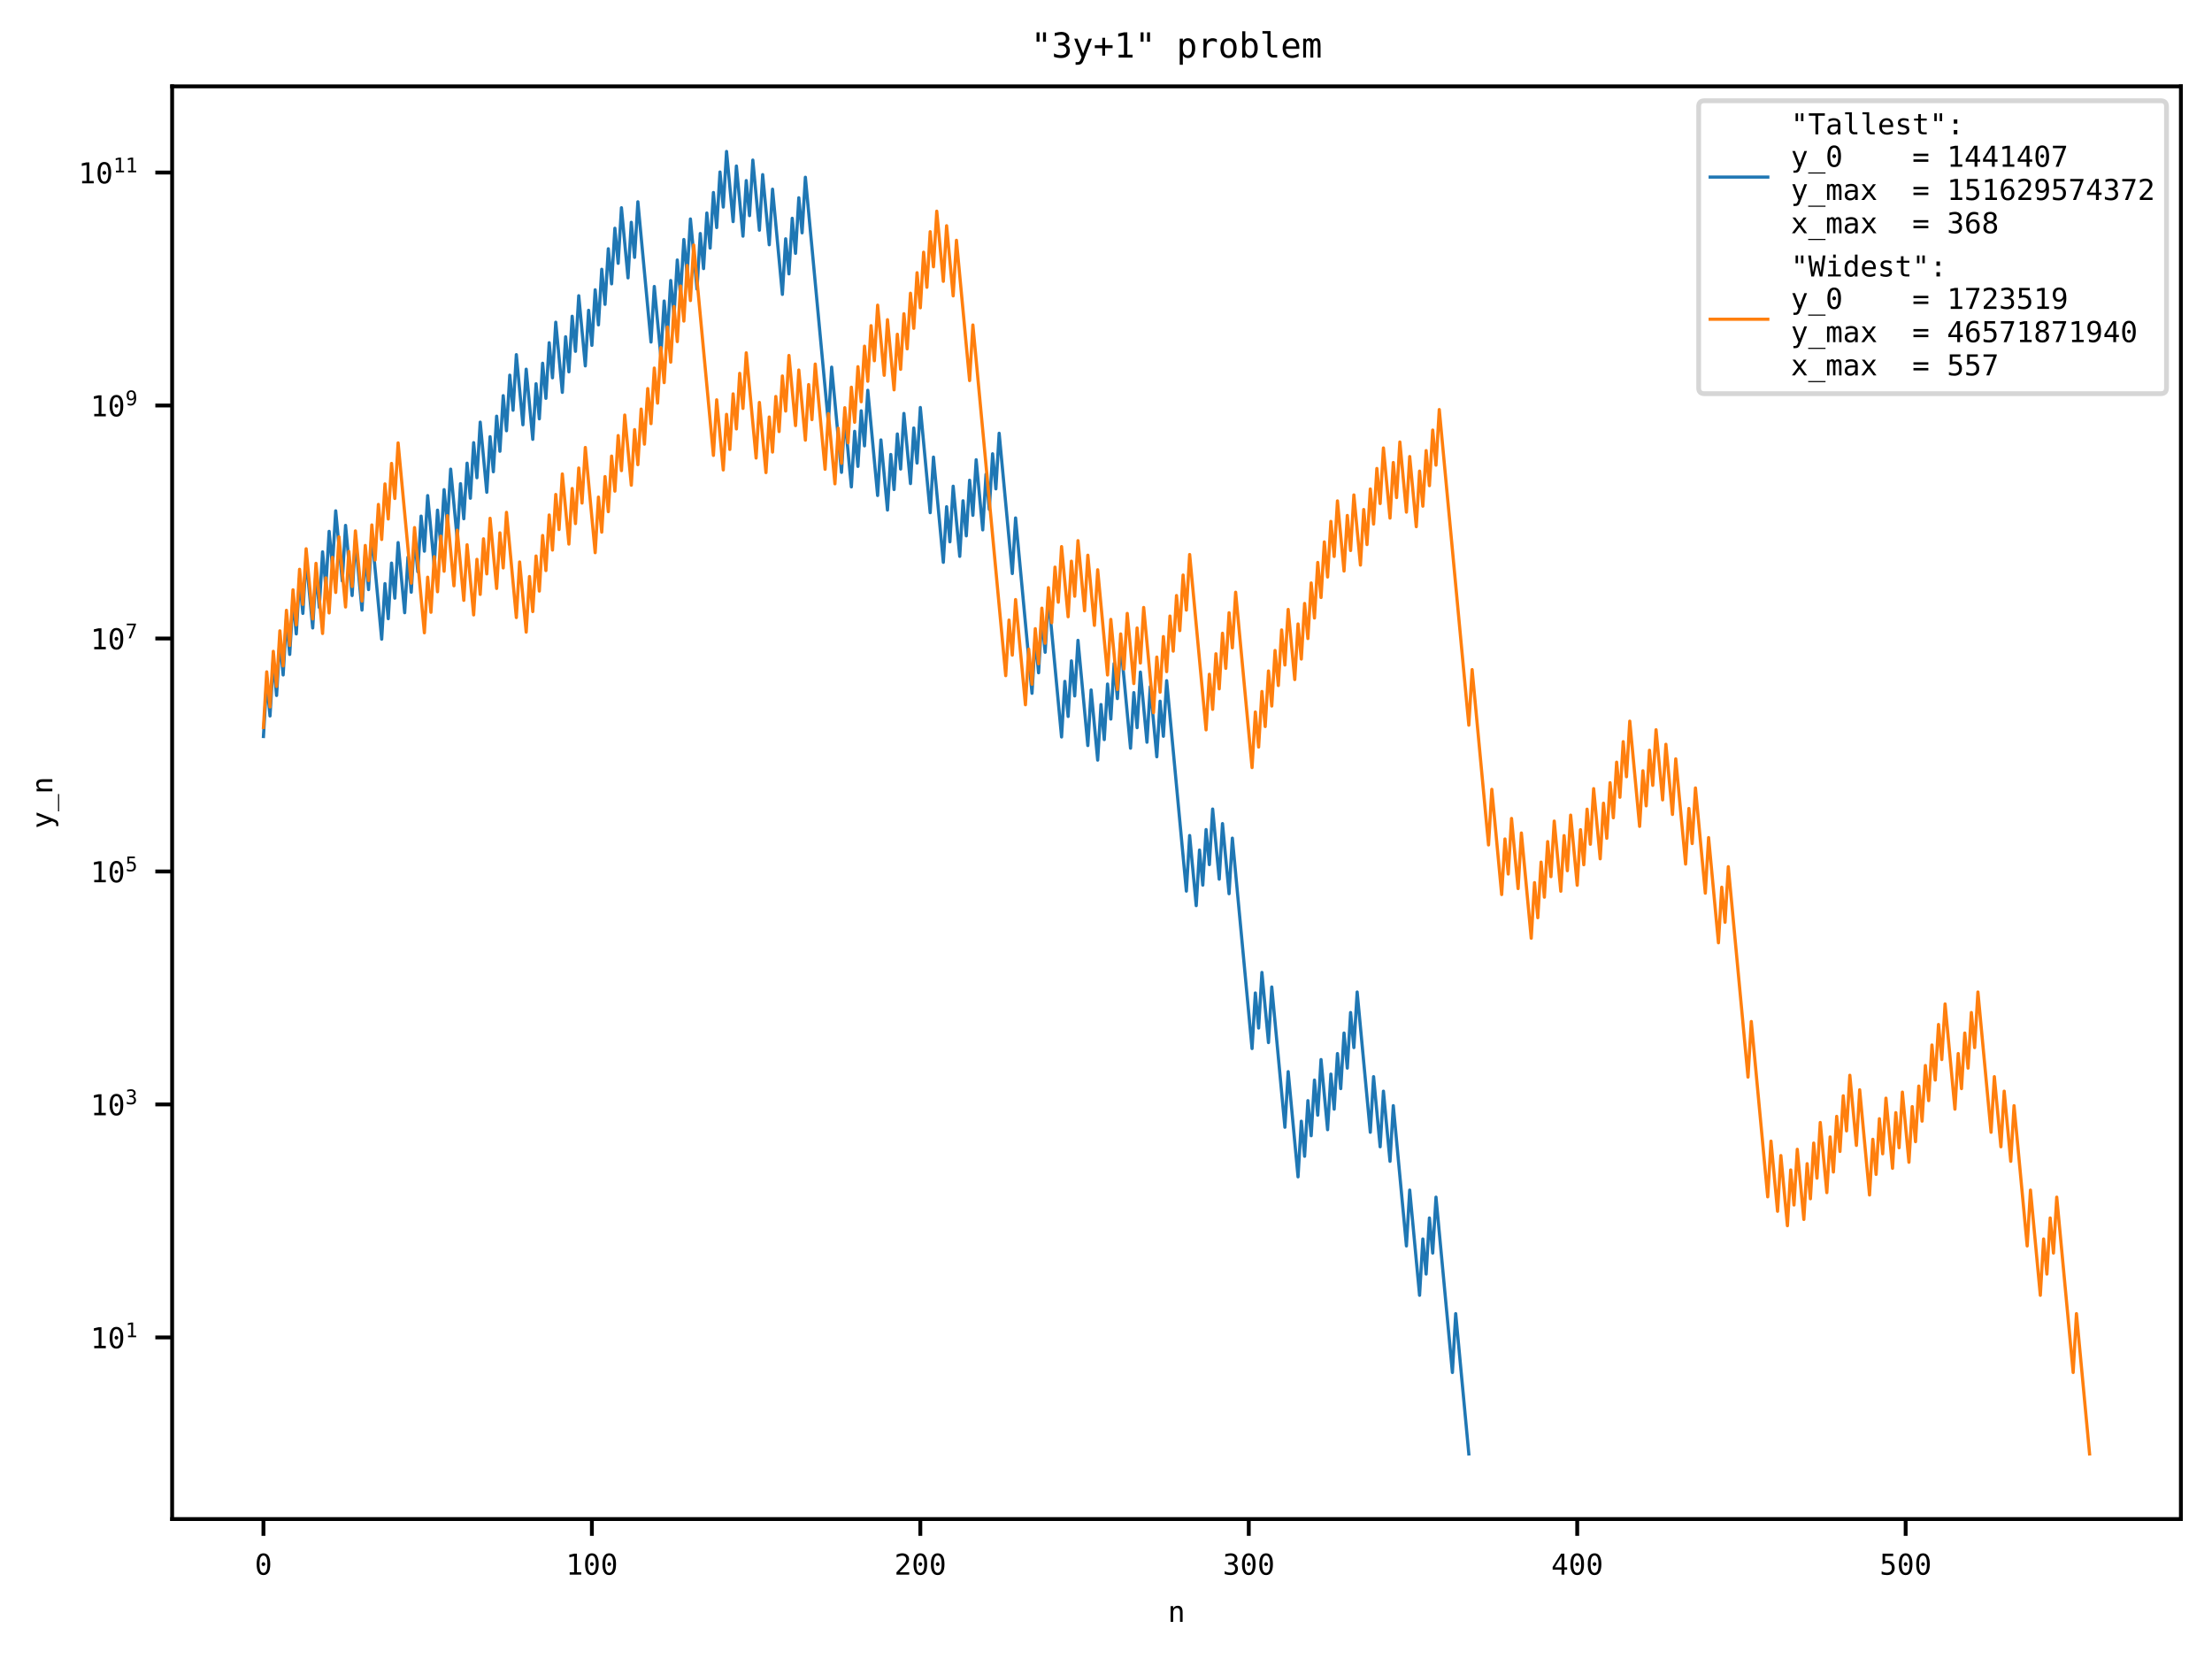 <?xml version="1.0" encoding="utf-8" standalone="no"?>
<!DOCTYPE svg PUBLIC "-//W3C//DTD SVG 1.1//EN"
  "http://www.w3.org/Graphics/SVG/1.1/DTD/svg11.dtd">
<!-- Created with matplotlib (https://matplotlib.org/) -->
<svg height="345.6pt" version="1.1" viewBox="0 0 460.8 345.6" width="460.8pt" xmlns="http://www.w3.org/2000/svg" xmlns:xlink="http://www.w3.org/1999/xlink">
 <defs>
  <style type="text/css">*{stroke-linecap:butt;stroke-linejoin:round;}</style>
 </defs>
 <g id="figure_1">
  <g id="patch_1">
   <path d="M 0 345.6 
L 460.8 345.6 
L 460.8 0 
L 0 0 
z
" style="fill:#ffffff;"/>
  </g>
  <g id="axes_1">
   <g id="patch_2">
    <path d="M 35.859 316.442 
L 454.32 316.442 
L 454.32 17.989 
L 35.859 17.989 
z
" style="fill:#ffffff;"/>
   </g>
   <g id="matplotlib.axis_1">
    <g id="xtick_1">
     <g id="line2d_1">
      <defs>
       <path d="M 0 0 
L 0 3.5 
" id="mbd11438cf0" style="stroke:#000000;stroke-width:0.8;"/>
      </defs>
      <g>
       <use style="stroke:#000000;stroke-width:0.8;" x="54.88" xlink:href="#mbd11438cf0" y="316.442"/>
      </g>
     </g>
     <g id="text_1">
      <!-- 0 -->
      <g transform="translate(53.074 328.033)scale(0.06 -0.06)">
       <defs>
        <path d="M 23.578 36.625 
Q 23.578 39.312 25.453 41.266 
Q 27.344 43.219 29.984 43.219 
Q 32.719 43.219 34.672 41.266 
Q 36.625 39.312 36.625 36.625 
Q 36.625 33.891 34.688 31.984 
Q 32.766 30.078 29.984 30.078 
Q 27.25 30.078 25.406 31.938 
Q 23.578 33.797 23.578 36.625 
z
M 30.078 66.406 
Q 23.188 66.406 19.797 58.984 
Q 16.406 51.562 16.406 36.375 
Q 16.406 21.234 19.797 13.812 
Q 23.188 6.391 30.078 6.391 
Q 37.016 6.391 40.406 13.812 
Q 43.797 21.234 43.797 36.375 
Q 43.797 51.562 40.406 58.984 
Q 37.016 66.406 30.078 66.406 
z
M 30.078 74.219 
Q 41.75 74.219 47.734 64.641 
Q 53.719 55.078 53.719 36.375 
Q 53.719 17.719 47.734 8.141 
Q 41.75 -1.422 30.078 -1.422 
Q 18.406 -1.422 12.453 8.141 
Q 6.5 17.719 6.5 36.375 
Q 6.5 55.078 12.453 64.641 
Q 18.406 74.219 30.078 74.219 
z
" id="DejaVuSansMono-48"/>
       </defs>
       <use xlink:href="#DejaVuSansMono-48"/>
      </g>
     </g>
    </g>
    <g id="xtick_2">
     <g id="line2d_2">
      <g>
       <use style="stroke:#000000;stroke-width:0.8;" x="123.3" xlink:href="#mbd11438cf0" y="316.442"/>
      </g>
     </g>
     <g id="text_2">
      <!-- 100 -->
      <g transform="translate(117.882 328.033)scale(0.06 -0.06)">
       <defs>
        <path d="M 13.188 8.297 
L 28.516 8.297 
L 28.516 64.016 
L 12.016 60.297 
L 12.016 69.281 
L 28.422 72.906 
L 38.281 72.906 
L 38.281 8.297 
L 53.422 8.297 
L 53.422 0 
L 13.188 0 
z
" id="DejaVuSansMono-49"/>
       </defs>
       <use xlink:href="#DejaVuSansMono-49"/>
       <use x="60.205" xlink:href="#DejaVuSansMono-48"/>
       <use x="120.41" xlink:href="#DejaVuSansMono-48"/>
      </g>
     </g>
    </g>
    <g id="xtick_3">
     <g id="line2d_3">
      <g>
       <use style="stroke:#000000;stroke-width:0.8;" x="191.721" xlink:href="#mbd11438cf0" y="316.442"/>
      </g>
     </g>
     <g id="text_3">
      <!-- 200 -->
      <g transform="translate(186.303 328.033)scale(0.06 -0.06)">
       <defs>
        <path d="M 18.219 8.297 
L 51.703 8.297 
L 51.703 0 
L 7.422 0 
L 7.422 8.297 
Q 16.547 17.922 23.375 25.297 
Q 30.219 32.672 32.812 35.688 
Q 37.703 41.656 39.406 45.344 
Q 41.109 49.031 41.109 52.875 
Q 41.109 58.984 37.516 62.453 
Q 33.938 65.922 27.688 65.922 
Q 23.25 65.922 18.359 64.312 
Q 13.484 62.703 8.016 59.422 
L 8.016 69.391 
Q 13.031 71.781 17.891 73 
Q 22.75 74.219 27.484 74.219 
Q 38.188 74.219 44.703 68.531 
Q 51.219 62.844 51.219 53.609 
Q 51.219 48.922 49.047 44.234 
Q 46.875 39.547 42 33.891 
Q 39.266 30.719 34.062 25.094 
Q 28.859 19.484 18.219 8.297 
z
" id="DejaVuSansMono-50"/>
       </defs>
       <use xlink:href="#DejaVuSansMono-50"/>
       <use x="60.205" xlink:href="#DejaVuSansMono-48"/>
       <use x="120.41" xlink:href="#DejaVuSansMono-48"/>
      </g>
     </g>
    </g>
    <g id="xtick_4">
     <g id="line2d_4">
      <g>
       <use style="stroke:#000000;stroke-width:0.8;" x="260.142" xlink:href="#mbd11438cf0" y="316.442"/>
      </g>
     </g>
     <g id="text_4">
      <!-- 300 -->
      <g transform="translate(254.724 328.033)scale(0.06 -0.06)">
       <defs>
        <path d="M 37.891 39.016 
Q 45.062 37.109 48.875 32.25 
Q 52.688 27.391 52.688 20.125 
Q 52.688 10.062 45.922 4.312 
Q 39.156 -1.422 27.203 -1.422 
Q 22.172 -1.422 16.938 -0.484 
Q 11.719 0.438 6.688 2.203 
L 6.688 12.016 
Q 11.672 9.422 16.5 8.156 
Q 21.344 6.891 26.125 6.891 
Q 34.234 6.891 38.578 10.547 
Q 42.922 14.203 42.922 21.094 
Q 42.922 27.438 38.578 31.172 
Q 34.234 34.906 26.812 34.906 
L 19.281 34.906 
L 19.281 43.016 
L 26.812 43.016 
Q 33.594 43.016 37.406 45.984 
Q 41.219 48.969 41.219 54.297 
Q 41.219 59.906 37.672 62.906 
Q 34.125 65.922 27.594 65.922 
Q 23.25 65.922 18.609 64.938 
Q 13.969 63.969 8.891 62.016 
L 8.891 71.094 
Q 14.797 72.656 19.406 73.438 
Q 24.031 74.219 27.594 74.219 
Q 38.234 74.219 44.609 68.875 
Q 50.984 63.531 50.984 54.688 
Q 50.984 48.688 47.625 44.672 
Q 44.281 40.672 37.891 39.016 
z
" id="DejaVuSansMono-51"/>
       </defs>
       <use xlink:href="#DejaVuSansMono-51"/>
       <use x="60.205" xlink:href="#DejaVuSansMono-48"/>
       <use x="120.41" xlink:href="#DejaVuSansMono-48"/>
      </g>
     </g>
    </g>
    <g id="xtick_5">
     <g id="line2d_5">
      <g>
       <use style="stroke:#000000;stroke-width:0.8;" x="328.563" xlink:href="#mbd11438cf0" y="316.442"/>
      </g>
     </g>
     <g id="text_5">
      <!-- 400 -->
      <g transform="translate(323.144 328.033)scale(0.06 -0.06)">
       <defs>
        <path d="M 35.891 63.922 
L 12.891 25.391 
L 35.891 25.391 
z
M 34.281 72.906 
L 45.703 72.906 
L 45.703 25.391 
L 55.422 25.391 
L 55.422 17.391 
L 45.703 17.391 
L 45.703 0 
L 35.891 0 
L 35.891 17.391 
L 4.984 17.391 
L 4.984 26.703 
z
" id="DejaVuSansMono-52"/>
       </defs>
       <use xlink:href="#DejaVuSansMono-52"/>
       <use x="60.205" xlink:href="#DejaVuSansMono-48"/>
       <use x="120.41" xlink:href="#DejaVuSansMono-48"/>
      </g>
     </g>
    </g>
    <g id="xtick_6">
     <g id="line2d_6">
      <g>
       <use style="stroke:#000000;stroke-width:0.8;" x="396.983" xlink:href="#mbd11438cf0" y="316.442"/>
      </g>
     </g>
     <g id="text_6">
      <!-- 500 -->
      <g transform="translate(391.565 328.033)scale(0.06 -0.06)">
       <defs>
        <path d="M 10.109 72.906 
L 47.016 72.906 
L 47.016 64.594 
L 19.094 64.594 
L 19.094 46.688 
Q 21.188 47.469 23.312 47.828 
Q 25.438 48.188 27.594 48.188 
Q 38.922 48.188 45.562 41.5 
Q 52.203 34.812 52.203 23.391 
Q 52.203 11.859 45.234 5.219 
Q 38.281 -1.422 26.219 -1.422 
Q 20.406 -1.422 15.594 -0.641 
Q 10.797 0.141 6.984 1.703 
L 6.984 11.719 
Q 11.469 9.281 16.016 8.078 
Q 20.562 6.891 25.297 6.891 
Q 33.453 6.891 37.859 11.188 
Q 42.281 15.484 42.281 23.391 
Q 42.281 31.203 37.719 35.547 
Q 33.156 39.891 25 39.891 
Q 21.047 39.891 17.281 38.984 
Q 13.531 38.094 10.109 36.281 
z
" id="DejaVuSansMono-53"/>
       </defs>
       <use xlink:href="#DejaVuSansMono-53"/>
       <use x="60.205" xlink:href="#DejaVuSansMono-48"/>
       <use x="120.41" xlink:href="#DejaVuSansMono-48"/>
      </g>
     </g>
    </g>
    <g id="text_7">
     <!-- n -->
     <g transform="translate(243.283 337.872)scale(0.06 -0.06)">
      <defs>
       <path d="M 51.312 33.891 
L 51.312 0 
L 42.281 0 
L 42.281 33.891 
Q 42.281 41.266 39.688 44.719 
Q 37.109 48.188 31.594 48.188 
Q 25.297 48.188 21.891 43.719 
Q 18.5 39.266 18.5 30.906 
L 18.5 0 
L 9.516 0 
L 9.516 54.688 
L 18.5 54.688 
L 18.5 46.484 
Q 20.906 51.172 25 53.578 
Q 29.109 56 34.719 56 
Q 43.062 56 47.188 50.5 
Q 51.312 45.016 51.312 33.891 
z
" id="DejaVuSansMono-110"/>
      </defs>
      <use xlink:href="#DejaVuSansMono-110"/>
     </g>
    </g>
   </g>
   <g id="matplotlib.axis_2">
    <g id="ytick_1">
     <g id="line2d_7">
      <defs>
       <path d="M 0 0 
L -3.5 0 
" id="m5dbcf02c33" style="stroke:#000000;stroke-width:0.8;"/>
      </defs>
      <g>
       <use style="stroke:#000000;stroke-width:0.8;" x="35.859" xlink:href="#m5dbcf02c33" y="278.61"/>
      </g>
     </g>
     <g id="text_8">
      <!-- $\mathdefault{10^{1}}$ -->
      <g transform="translate(18.839 280.905)scale(0.06 -0.06)">
       <use transform="translate(0 0.684)" xlink:href="#DejaVuSansMono-49"/>
       <use transform="translate(60.205 0.684)" xlink:href="#DejaVuSansMono-48"/>
       <use transform="translate(121.367 38.966)scale(0.7)" xlink:href="#DejaVuSansMono-49"/>
      </g>
     </g>
    </g>
    <g id="ytick_2">
     <g id="line2d_8">
      <g>
       <use style="stroke:#000000;stroke-width:0.8;" x="35.859" xlink:href="#m5dbcf02c33" y="230.076"/>
      </g>
     </g>
     <g id="text_9">
      <!-- $\mathdefault{10^{3}}$ -->
      <g transform="translate(18.839 232.372)scale(0.06 -0.06)">
       <use transform="translate(0 0.766)" xlink:href="#DejaVuSansMono-49"/>
       <use transform="translate(60.205 0.766)" xlink:href="#DejaVuSansMono-48"/>
       <use transform="translate(121.367 39.047)scale(0.7)" xlink:href="#DejaVuSansMono-51"/>
      </g>
     </g>
    </g>
    <g id="ytick_3">
     <g id="line2d_9">
      <g>
       <use style="stroke:#000000;stroke-width:0.8;" x="35.859" xlink:href="#m5dbcf02c33" y="181.543"/>
      </g>
     </g>
     <g id="text_10">
      <!-- $\mathdefault{10^{5}}$ -->
      <g transform="translate(18.839 183.838)scale(0.06 -0.06)">
       <use transform="translate(0 0.684)" xlink:href="#DejaVuSansMono-49"/>
       <use transform="translate(60.205 0.684)" xlink:href="#DejaVuSansMono-48"/>
       <use transform="translate(121.367 38.966)scale(0.7)" xlink:href="#DejaVuSansMono-53"/>
      </g>
     </g>
    </g>
    <g id="ytick_4">
     <g id="line2d_10">
      <g>
       <use style="stroke:#000000;stroke-width:0.8;" x="35.859" xlink:href="#m5dbcf02c33" y="133.009"/>
      </g>
     </g>
     <g id="text_11">
      <!-- $\mathdefault{10^{7}}$ -->
      <g transform="translate(18.839 135.305)scale(0.06 -0.06)">
       <defs>
        <path d="M 6.781 72.906 
L 52.688 72.906 
L 52.688 68.703 
L 26.609 0 
L 16.312 0 
L 41.703 64.594 
L 6.781 64.594 
z
" id="DejaVuSansMono-55"/>
       </defs>
       <use transform="translate(0 0.684)" xlink:href="#DejaVuSansMono-49"/>
       <use transform="translate(60.205 0.684)" xlink:href="#DejaVuSansMono-48"/>
       <use transform="translate(121.367 38.966)scale(0.7)" xlink:href="#DejaVuSansMono-55"/>
      </g>
     </g>
    </g>
    <g id="ytick_5">
     <g id="line2d_11">
      <g>
       <use style="stroke:#000000;stroke-width:0.8;" x="35.859" xlink:href="#m5dbcf02c33" y="84.476"/>
      </g>
     </g>
     <g id="text_12">
      <!-- $\mathdefault{10^{9}}$ -->
      <g transform="translate(18.839 86.771)scale(0.06 -0.06)">
       <defs>
        <path d="M 29.109 32.328 
Q 35.406 32.328 38.984 36.859 
Q 42.578 41.406 42.578 49.422 
Q 42.578 57.422 38.984 61.953 
Q 35.406 66.5 29.109 66.5 
Q 22.562 66.5 19.234 62.172 
Q 15.922 57.859 15.922 49.422 
Q 15.922 40.922 19.219 36.625 
Q 22.516 32.328 29.109 32.328 
z
M 11.531 1.516 
L 11.531 10.594 
Q 14.594 8.797 18.062 7.844 
Q 21.531 6.891 25.297 6.891 
Q 34.672 6.891 39.469 13.938 
Q 44.281 21 44.281 34.719 
Q 42 29.828 37.844 27.219 
Q 33.688 24.609 28.328 24.609 
Q 17.781 24.609 11.984 31.094 
Q 6.203 37.594 6.203 49.516 
Q 6.203 61.281 12.125 67.75 
Q 18.062 74.219 28.906 74.219 
Q 41.609 74.219 47.516 65.078 
Q 53.422 55.953 53.422 36.375 
Q 53.422 17.969 46.312 8.266 
Q 39.203 -1.422 25.688 -1.422 
Q 22.125 -1.422 18.5 -0.656 
Q 14.891 0.094 11.531 1.516 
z
" id="DejaVuSansMono-57"/>
       </defs>
       <use transform="translate(0 0.766)" xlink:href="#DejaVuSansMono-49"/>
       <use transform="translate(60.205 0.766)" xlink:href="#DejaVuSansMono-48"/>
       <use transform="translate(121.367 39.047)scale(0.7)" xlink:href="#DejaVuSansMono-57"/>
      </g>
     </g>
    </g>
    <g id="ytick_6">
     <g id="line2d_12">
      <g>
       <use style="stroke:#000000;stroke-width:0.8;" x="35.859" xlink:href="#m5dbcf02c33" y="35.942"/>
      </g>
     </g>
     <g id="text_13">
      <!-- $\mathdefault{10^{11}}$ -->
      <g transform="translate(16.319 38.238)scale(0.06 -0.06)">
       <use transform="translate(0 0.684)" xlink:href="#DejaVuSansMono-49"/>
       <use transform="translate(60.205 0.684)" xlink:href="#DejaVuSansMono-48"/>
       <use transform="translate(121.367 38.966)scale(0.7)" xlink:href="#DejaVuSansMono-49"/>
       <use transform="translate(163.511 38.966)scale(0.7)" xlink:href="#DejaVuSansMono-49"/>
      </g>
     </g>
    </g>
    <g id="text_14">
     <!-- y_n -->
     <g transform="translate(10.904 172.634)rotate(-90)scale(0.06 -0.06)">
      <defs>
       <path d="M 41.891 17.578 
Q 39.656 11.859 36.188 2.547 
Q 31.344 -10.359 29.688 -13.188 
Q 27.438 -17 24.062 -18.891 
Q 20.703 -20.797 16.219 -20.797 
L 8.984 -20.797 
L 8.984 -13.281 
L 14.312 -13.281 
Q 18.266 -13.281 20.5 -10.984 
Q 22.75 -8.688 26.219 0.875 
L 5.078 54.688 
L 14.594 54.688 
L 30.812 11.922 
L 46.781 54.688 
L 56.297 54.688 
z
" id="DejaVuSansMono-121"/>
       <path d="M 60.203 -19.672 
L 60.203 -23.578 
L 0 -23.578 
L 0 -19.672 
z
" id="DejaVuSansMono-95"/>
      </defs>
      <use xlink:href="#DejaVuSansMono-121"/>
      <use x="60.205" xlink:href="#DejaVuSansMono-95"/>
      <use x="120.41" xlink:href="#DejaVuSansMono-110"/>
     </g>
    </g>
   </g>
   <g id="line2d_13">
    <path clip-path="url(#pd78664785f)" d="M 54.88 153.423 
L 55.564 141.845 
L 56.248 149.15 
L 56.932 137.571 
L 57.617 144.876 
L 58.301 133.298 
L 58.985 140.603 
L 59.669 129.025 
L 60.353 136.33 
L 61.038 124.752 
L 61.722 132.057 
L 62.406 120.479 
L 63.09 127.784 
L 63.774 116.206 
L 65.143 130.816 
L 65.827 119.237 
L 66.511 126.542 
L 67.195 114.964 
L 67.88 122.269 
L 68.564 110.691 
L 69.248 117.996 
L 69.932 106.418 
L 71.301 121.028 
L 71.985 109.45 
L 73.353 124.06 
L 74.038 112.482 
L 75.406 127.092 
L 76.09 115.514 
L 76.774 122.819 
L 77.459 111.24 
L 79.511 133.155 
L 80.195 121.577 
L 80.88 128.882 
L 81.564 117.304 
L 82.248 124.609 
L 82.932 113.031 
L 84.301 127.641 
L 84.985 116.063 
L 85.669 123.368 
L 86.353 111.79 
L 87.037 119.095 
L 87.722 107.516 
L 88.406 114.821 
L 89.09 103.243 
L 90.459 117.853 
L 91.143 106.275 
L 91.827 113.58 
L 92.511 102.002 
L 93.195 109.307 
L 93.88 97.729 
L 95.248 112.339 
L 95.932 100.761 
L 96.616 108.066 
L 97.301 96.487 
L 97.985 103.793 
L 98.669 92.214 
L 99.353 99.519 
L 100.037 87.941 
L 101.406 102.551 
L 102.09 90.973 
L 102.774 98.278 
L 103.458 86.7 
L 104.143 94.005 
L 104.827 82.427 
L 105.511 89.732 
L 106.195 78.154 
L 106.879 85.459 
L 107.564 73.88 
L 108.932 88.49 
L 109.616 76.912 
L 110.985 91.522 
L 111.669 79.944 
L 112.353 87.249 
L 113.037 75.671 
L 113.722 82.976 
L 114.406 71.398 
L 115.09 78.703 
L 115.774 67.125 
L 117.143 81.735 
L 117.827 70.156 
L 118.511 77.461 
L 119.195 65.883 
L 119.879 73.188 
L 120.564 61.61 
L 121.932 76.22 
L 122.616 64.642 
L 123.3 71.947 
L 123.985 60.369 
L 124.669 67.674 
L 125.353 56.096 
L 126.037 63.401 
L 126.721 51.823 
L 127.406 59.128 
L 128.09 47.549 
L 128.774 54.854 
L 129.458 43.276 
L 130.827 57.886 
L 131.511 46.308 
L 132.195 53.613 
L 132.879 42.035 
L 135.616 71.255 
L 136.3 59.677 
L 137.669 74.287 
L 138.353 62.709 
L 139.037 70.014 
L 139.721 58.435 
L 140.406 65.74 
L 141.09 54.162 
L 141.774 61.467 
L 142.458 49.889 
L 143.142 57.194 
L 143.827 45.616 
L 145.195 60.226 
L 145.879 48.648 
L 146.564 55.953 
L 147.248 44.375 
L 147.932 51.68 
L 148.616 40.102 
L 149.3 47.407 
L 149.985 35.828 
L 150.669 43.133 
L 151.353 31.555 
L 152.721 46.165 
L 153.406 34.587 
L 154.774 49.197 
L 155.458 37.619 
L 156.142 44.924 
L 156.827 33.346 
L 158.195 47.956 
L 158.879 36.378 
L 160.248 50.988 
L 160.932 39.409 
L 162.984 61.325 
L 163.669 49.746 
L 164.353 57.051 
L 165.037 45.473 
L 165.721 52.778 
L 166.406 41.2 
L 167.09 48.505 
L 167.774 36.927 
L 172.563 88.062 
L 173.248 76.484 
L 175.3 98.399 
L 175.984 86.821 
L 177.353 101.431 
L 178.037 89.853 
L 178.721 97.158 
L 179.405 85.579 
L 180.09 92.884 
L 180.774 81.306 
L 182.827 103.221 
L 183.511 91.643 
L 184.879 106.253 
L 185.563 94.675 
L 186.248 101.98 
L 186.932 90.402 
L 187.616 97.707 
L 188.3 86.129 
L 189.669 100.739 
L 190.353 89.16 
L 191.037 96.465 
L 191.721 84.887 
L 193.774 106.802 
L 194.458 95.224 
L 196.511 117.139 
L 197.195 105.561 
L 197.879 112.866 
L 198.563 101.288 
L 199.932 115.898 
L 200.616 104.32 
L 201.3 111.625 
L 201.984 100.047 
L 202.669 107.352 
L 203.353 95.773 
L 204.721 110.383 
L 205.405 98.805 
L 206.09 106.11 
L 206.774 94.532 
L 207.458 101.837 
L 208.142 90.259 
L 210.879 119.479 
L 211.563 107.901 
L 214.984 144.426 
L 215.668 132.848 
L 216.353 140.153 
L 217.037 128.575 
L 217.721 135.88 
L 218.405 124.301 
L 221.142 153.522 
L 221.826 141.943 
L 222.511 149.248 
L 223.195 137.67 
L 223.879 144.975 
L 224.563 133.397 
L 226.616 155.312 
L 227.3 143.734 
L 228.668 158.344 
L 229.353 146.766 
L 230.037 154.071 
L 230.721 142.493 
L 231.405 149.798 
L 232.089 138.219 
L 232.774 145.524 
L 233.458 133.946 
L 235.51 155.861 
L 236.195 144.283 
L 236.879 151.588 
L 237.563 140.01 
L 238.932 154.62 
L 239.616 143.042 
L 240.984 157.652 
L 241.668 146.074 
L 242.353 153.379 
L 243.037 141.8 
L 247.142 185.631 
L 247.826 174.052 
L 249.195 188.662 
L 249.879 177.084 
L 250.563 184.389 
L 251.247 172.811 
L 251.931 180.116 
L 252.616 168.538 
L 253.984 183.148 
L 254.668 171.57 
L 256.037 186.18 
L 256.721 174.601 
L 260.826 218.431 
L 261.51 206.852 
L 262.195 214.157 
L 262.879 202.578 
L 264.247 217.188 
L 264.931 205.609 
L 267.668 234.829 
L 268.352 223.245 
L 270.405 245.16 
L 271.089 233.568 
L 271.773 240.873 
L 272.458 229.285 
L 273.142 236.59 
L 273.826 225.005 
L 274.51 232.31 
L 275.195 220.727 
L 276.563 235.338 
L 277.247 223.754 
L 277.931 231.059 
L 278.616 219.477 
L 279.3 226.782 
L 279.984 215.201 
L 280.668 222.506 
L 281.352 210.926 
L 282.037 218.231 
L 282.721 206.652 
L 285.458 235.872 
L 286.142 224.287 
L 287.51 238.897 
L 288.194 227.311 
L 289.563 241.921 
L 290.247 230.332 
L 292.984 259.552 
L 293.668 247.917 
L 295.721 269.832 
L 296.405 258.102 
L 297.089 265.407 
L 297.773 253.729 
L 298.458 261.034 
L 299.142 249.39 
L 302.563 285.915 
L 303.247 273.656 
L 305.984 302.876 
L 305.984 302.876 
" style="fill:none;stroke:#1f77b4;stroke-linecap:square;stroke-width:0.667;"/>
   </g>
   <g id="line2d_14">
    <path clip-path="url(#pd78664785f)" d="M 54.88 151.539 
L 55.564 139.961 
L 56.248 147.266 
L 56.932 135.688 
L 57.617 142.993 
L 58.301 131.414 
L 58.985 138.719 
L 59.669 127.141 
L 60.353 134.446 
L 61.038 122.868 
L 61.722 130.173 
L 62.406 118.595 
L 63.09 125.9 
L 63.774 114.322 
L 65.143 128.932 
L 65.827 117.354 
L 67.195 131.964 
L 67.88 120.385 
L 68.564 127.69 
L 69.248 116.112 
L 69.932 123.417 
L 70.616 111.839 
L 71.985 126.449 
L 72.669 114.871 
L 73.353 122.176 
L 74.038 110.598 
L 75.406 125.208 
L 76.09 113.63 
L 76.774 120.935 
L 77.459 109.357 
L 78.143 116.662 
L 78.827 105.083 
L 79.511 112.388 
L 80.195 100.81 
L 80.88 108.115 
L 81.564 96.537 
L 82.248 103.842 
L 82.932 92.264 
L 85.669 121.484 
L 86.353 109.906 
L 88.406 131.821 
L 89.09 120.243 
L 89.774 127.548 
L 90.459 115.969 
L 91.143 123.275 
L 91.827 111.696 
L 92.511 119.001 
L 93.195 107.423 
L 94.564 122.033 
L 95.248 110.455 
L 96.616 125.065 
L 97.301 113.487 
L 98.669 128.097 
L 99.353 116.519 
L 100.037 123.824 
L 100.722 112.246 
L 101.406 119.551 
L 102.09 107.972 
L 103.458 122.582 
L 104.143 111.004 
L 104.827 118.309 
L 105.511 106.731 
L 107.564 128.646 
L 108.248 117.068 
L 109.616 131.678 
L 110.301 120.1 
L 110.985 127.405 
L 111.669 115.827 
L 112.353 123.132 
L 113.037 111.554 
L 113.722 118.859 
L 114.406 107.28 
L 115.09 114.585 
L 115.774 103.007 
L 116.458 110.312 
L 117.143 98.734 
L 118.511 113.344 
L 119.195 101.766 
L 119.879 109.071 
L 120.564 97.493 
L 121.248 104.798 
L 121.932 93.22 
L 123.985 115.135 
L 124.669 103.556 
L 125.353 110.861 
L 126.037 99.283 
L 126.721 106.588 
L 127.406 95.01 
L 128.09 102.315 
L 128.774 90.737 
L 129.458 98.042 
L 130.143 86.464 
L 131.511 101.074 
L 132.195 89.496 
L 132.879 96.801 
L 133.564 85.222 
L 134.248 92.527 
L 134.932 80.949 
L 135.616 88.254 
L 136.3 76.676 
L 136.985 83.981 
L 137.669 72.403 
L 138.353 79.708 
L 139.037 68.13 
L 139.721 75.435 
L 140.406 63.857 
L 141.09 71.162 
L 141.774 59.584 
L 142.458 66.889 
L 143.142 55.31 
L 143.827 62.615 
L 144.511 51.037 
L 148.616 94.867 
L 149.3 83.289 
L 150.669 97.899 
L 151.353 86.321 
L 152.037 93.626 
L 152.721 82.048 
L 153.406 89.353 
L 154.09 77.775 
L 154.774 85.08 
L 155.458 73.501 
L 157.511 95.417 
L 158.195 83.838 
L 159.563 98.448 
L 160.248 86.87 
L 160.932 94.175 
L 161.616 82.597 
L 162.3 89.902 
L 162.984 78.324 
L 163.669 85.629 
L 164.353 74.051 
L 165.721 88.661 
L 166.406 77.083 
L 167.774 91.693 
L 168.458 80.114 
L 169.142 87.419 
L 169.827 75.841 
L 171.879 97.756 
L 172.563 86.178 
L 173.932 100.788 
L 174.616 89.21 
L 175.3 96.515 
L 175.984 84.937 
L 176.669 92.242 
L 177.353 80.664 
L 178.037 87.969 
L 178.721 76.391 
L 179.405 83.696 
L 180.09 72.117 
L 180.774 79.422 
L 181.458 67.844 
L 182.142 75.149 
L 182.827 63.571 
L 184.195 78.181 
L 184.879 66.603 
L 186.248 81.213 
L 186.932 69.635 
L 187.616 76.94 
L 188.3 65.362 
L 188.984 72.667 
L 189.669 61.088 
L 190.353 68.393 
L 191.037 56.815 
L 191.721 64.12 
L 192.405 52.542 
L 193.09 59.847 
L 193.774 48.269 
L 194.458 55.574 
L 195.142 43.996 
L 196.511 58.606 
L 197.195 47.028 
L 198.563 61.638 
L 199.247 50.059 
L 201.984 79.28 
L 202.669 67.701 
L 209.511 140.752 
L 210.195 129.173 
L 210.879 136.478 
L 211.563 124.9 
L 213.616 146.815 
L 214.3 135.237 
L 214.984 142.542 
L 215.668 130.964 
L 216.353 138.269 
L 217.037 126.691 
L 217.721 133.996 
L 218.405 122.418 
L 219.089 129.723 
L 219.774 118.144 
L 220.458 125.449 
L 221.142 113.871 
L 222.511 128.481 
L 223.195 116.903 
L 223.879 124.208 
L 224.563 112.63 
L 225.932 127.24 
L 226.616 115.662 
L 227.984 130.272 
L 228.668 118.694 
L 230.721 140.609 
L 231.405 129.031 
L 232.774 143.641 
L 233.458 132.062 
L 234.142 139.367 
L 234.826 127.789 
L 236.195 142.399 
L 236.879 130.821 
L 237.563 138.126 
L 238.247 126.548 
L 240.3 148.463 
L 240.984 136.885 
L 241.668 144.19 
L 242.353 132.612 
L 243.037 139.917 
L 243.721 128.339 
L 244.405 135.644 
L 245.089 124.065 
L 245.774 131.37 
L 246.458 119.792 
L 247.142 127.097 
L 247.826 115.519 
L 251.247 152.044 
L 251.931 140.466 
L 252.616 147.771 
L 253.3 136.193 
L 253.984 143.498 
L 254.668 131.92 
L 255.352 139.225 
L 256.037 127.646 
L 256.721 134.951 
L 257.405 123.373 
L 260.826 159.898 
L 261.51 148.32 
L 262.195 155.625 
L 262.879 144.047 
L 263.563 151.352 
L 264.247 139.774 
L 264.931 147.079 
L 265.616 135.501 
L 266.3 142.806 
L 266.984 131.228 
L 267.668 138.533 
L 268.352 126.954 
L 269.721 141.564 
L 270.405 129.986 
L 271.089 137.291 
L 271.773 125.713 
L 272.458 133.018 
L 273.142 121.44 
L 273.826 128.745 
L 274.51 117.167 
L 275.195 124.472 
L 275.879 112.894 
L 276.563 120.199 
L 277.247 108.62 
L 277.931 115.925 
L 278.616 104.347 
L 279.984 118.957 
L 280.668 107.379 
L 281.352 114.684 
L 282.037 103.106 
L 283.405 117.716 
L 284.089 106.138 
L 284.773 113.443 
L 285.458 101.865 
L 286.142 109.17 
L 286.826 97.591 
L 287.51 104.897 
L 288.194 93.318 
L 289.563 107.928 
L 290.247 96.35 
L 290.931 103.655 
L 291.615 92.077 
L 292.984 106.687 
L 293.668 95.109 
L 295.037 109.719 
L 295.721 98.141 
L 296.405 105.446 
L 297.089 93.868 
L 297.773 101.173 
L 298.458 89.594 
L 299.142 96.899 
L 299.826 85.321 
L 305.984 151.066 
L 306.668 139.488 
L 310.089 176.013 
L 310.773 164.435 
L 312.826 186.35 
L 313.51 174.772 
L 314.194 182.077 
L 314.879 170.499 
L 316.247 185.109 
L 316.931 173.531 
L 318.984 195.446 
L 319.668 183.867 
L 320.352 191.172 
L 321.036 179.594 
L 321.721 186.899 
L 322.405 175.321 
L 323.089 182.626 
L 323.773 171.048 
L 325.142 185.658 
L 325.826 174.079 
L 326.51 181.384 
L 327.194 169.806 
L 328.563 184.416 
L 329.247 172.838 
L 329.931 180.143 
L 330.615 168.565 
L 331.3 175.87 
L 331.984 164.292 
L 333.352 178.902 
L 334.036 167.323 
L 334.721 174.629 
L 335.405 163.05 
L 336.089 170.355 
L 336.773 158.777 
L 337.457 166.082 
L 338.142 154.504 
L 338.826 161.809 
L 339.51 150.231 
L 341.563 172.146 
L 342.247 160.568 
L 342.931 167.873 
L 343.615 156.294 
L 344.299 163.6 
L 344.984 152.021 
L 346.352 166.631 
L 347.036 155.053 
L 348.405 169.663 
L 349.089 158.085 
L 351.142 180 
L 351.826 168.422 
L 352.51 175.727 
L 353.194 164.149 
L 355.247 186.064 
L 355.931 174.486 
L 357.984 196.401 
L 358.668 184.822 
L 359.352 192.127 
L 360.036 180.549 
L 364.141 224.379 
L 364.826 212.799 
L 368.247 249.324 
L 368.931 237.724 
L 370.299 252.334 
L 370.984 240.727 
L 372.352 255.337 
L 373.036 243.72 
L 373.72 251.025 
L 374.405 239.421 
L 375.773 254.031 
L 376.457 242.419 
L 377.141 249.724 
L 377.826 238.123 
L 378.51 245.428 
L 379.194 233.835 
L 380.562 248.445 
L 381.247 236.847 
L 381.931 244.152 
L 382.615 232.56 
L 383.299 239.865 
L 383.983 228.278 
L 384.668 235.583 
L 385.352 223.999 
L 386.72 238.609 
L 387.405 227.023 
L 389.457 248.938 
L 390.141 237.339 
L 390.826 244.644 
L 391.51 233.052 
L 392.194 240.357 
L 392.878 228.77 
L 394.247 243.38 
L 394.931 231.789 
L 395.615 239.094 
L 396.299 227.508 
L 397.668 242.118 
L 398.352 230.528 
L 399.036 237.833 
L 399.72 226.248 
L 400.404 233.553 
L 401.089 221.97 
L 401.773 229.275 
L 402.457 217.693 
L 403.141 224.998 
L 403.825 213.418 
L 404.51 220.723 
L 405.194 209.143 
L 407.247 231.059 
L 407.931 219.477 
L 408.615 226.782 
L 409.299 215.201 
L 409.983 222.506 
L 410.668 210.926 
L 411.352 218.231 
L 412.036 206.652 
L 414.773 235.872 
L 415.457 224.287 
L 416.825 238.897 
L 417.51 227.311 
L 418.878 241.921 
L 419.562 230.332 
L 422.299 259.552 
L 422.983 247.917 
L 425.036 269.832 
L 425.72 258.102 
L 426.404 265.407 
L 427.089 253.729 
L 427.773 261.034 
L 428.457 249.39 
L 431.878 285.915 
L 432.562 273.656 
L 435.299 302.876 
L 435.299 302.876 
" style="fill:none;stroke:#ff7f0e;stroke-linecap:square;stroke-width:0.667;"/>
   </g>
   <g id="patch_3">
    <path d="M 35.859 316.442 
L 35.859 17.989 
" style="fill:none;stroke:#000000;stroke-linecap:square;stroke-linejoin:miter;stroke-width:0.8;"/>
   </g>
   <g id="patch_4">
    <path d="M 454.32 316.442 
L 454.32 17.989 
" style="fill:none;stroke:#000000;stroke-linecap:square;stroke-linejoin:miter;stroke-width:0.8;"/>
   </g>
   <g id="patch_5">
    <path d="M 35.859 316.442 
L 454.32 316.442 
" style="fill:none;stroke:#000000;stroke-linecap:square;stroke-linejoin:miter;stroke-width:0.8;"/>
   </g>
   <g id="patch_6">
    <path d="M 35.859 17.989 
L 454.32 17.989 
" style="fill:none;stroke:#000000;stroke-linecap:square;stroke-linejoin:miter;stroke-width:0.8;"/>
   </g>
   <g id="text_15">
    <!-- "3y+1" problem -->
    <g transform="translate(214.747 11.989)scale(0.072 -0.072)">
     <defs>
      <path d="M 43.703 72.906 
L 43.703 45.797 
L 35.203 45.797 
L 35.203 72.906 
z
M 25 72.906 
L 25 45.797 
L 16.5 45.797 
L 16.5 72.906 
z
" id="DejaVuSansMono-34"/>
      <path d="M 34.188 57.172 
L 34.188 35.5 
L 55.906 35.5 
L 55.906 27.203 
L 34.188 27.203 
L 34.188 5.516 
L 25.984 5.516 
L 25.984 27.203 
L 4.297 27.203 
L 4.297 35.5 
L 25.984 35.5 
L 25.984 57.172 
z
" id="DejaVuSansMono-43"/>
      <path id="DejaVuSansMono-32"/>
      <path d="M 18.312 6.891 
L 18.312 -20.797 
L 9.281 -20.797 
L 9.281 54.688 
L 18.312 54.688 
L 18.312 47.703 
Q 20.562 51.766 24.297 53.875 
Q 28.031 56 32.906 56 
Q 42.828 56 48.469 48.328 
Q 54.109 40.672 54.109 27.094 
Q 54.109 13.766 48.438 6.172 
Q 42.781 -1.422 32.906 -1.422 
Q 27.938 -1.422 24.188 0.703 
Q 20.453 2.828 18.312 6.891 
z
M 44.672 27.297 
Q 44.672 37.75 41.375 43.062 
Q 38.094 48.391 31.594 48.391 
Q 25.047 48.391 21.672 43.047 
Q 18.312 37.703 18.312 27.297 
Q 18.312 16.938 21.672 11.562 
Q 25.047 6.203 31.594 6.203 
Q 38.094 6.203 41.375 11.516 
Q 44.672 16.844 44.672 27.297 
z
" id="DejaVuSansMono-112"/>
      <path d="M 56.391 43.406 
Q 53.516 45.656 50.531 46.672 
Q 47.562 47.703 44 47.703 
Q 35.594 47.703 31.141 42.422 
Q 26.703 37.156 26.703 27.203 
L 26.703 0 
L 17.672 0 
L 17.672 54.688 
L 26.703 54.688 
L 26.703 44 
Q 28.953 49.812 33.609 52.906 
Q 38.281 56 44.672 56 
Q 48 56 50.875 55.172 
Q 53.766 54.344 56.391 52.594 
z
" id="DejaVuSansMono-114"/>
      <path d="M 30.078 48.391 
Q 23.25 48.391 19.734 43.062 
Q 16.219 37.75 16.219 27.297 
Q 16.219 16.891 19.734 11.547 
Q 23.25 6.203 30.078 6.203 
Q 36.969 6.203 40.484 11.547 
Q 44 16.891 44 27.297 
Q 44 37.75 40.484 43.062 
Q 36.969 48.391 30.078 48.391 
z
M 30.078 56 
Q 41.453 56 47.484 48.625 
Q 53.516 41.266 53.516 27.297 
Q 53.516 13.281 47.5 5.922 
Q 41.5 -1.422 30.078 -1.422 
Q 18.703 -1.422 12.688 5.922 
Q 6.688 13.281 6.688 27.297 
Q 6.688 41.266 12.688 48.625 
Q 18.703 56 30.078 56 
z
" id="DejaVuSansMono-111"/>
      <path d="M 44.828 27.297 
Q 44.828 37.75 41.5 43.062 
Q 38.188 48.391 31.688 48.391 
Q 25.141 48.391 21.766 43.047 
Q 18.406 37.703 18.406 27.297 
Q 18.406 16.938 21.766 11.562 
Q 25.141 6.203 31.688 6.203 
Q 38.188 6.203 41.5 11.516 
Q 44.828 16.844 44.828 27.297 
z
M 18.406 47.703 
Q 20.562 51.703 24.344 53.844 
Q 28.125 56 33.109 56 
Q 42.969 56 48.625 48.406 
Q 54.297 40.828 54.297 27.484 
Q 54.297 13.969 48.609 6.266 
Q 42.922 -1.422 33.016 -1.422 
Q 28.125 -1.422 24.391 0.703 
Q 20.656 2.828 18.406 6.891 
L 18.406 0 
L 9.422 0 
L 9.422 75.984 
L 18.406 75.984 
z
" id="DejaVuSansMono-98"/>
      <path d="M 31.203 19.828 
Q 31.203 13.766 33.422 10.688 
Q 35.641 7.625 39.984 7.625 
L 50.484 7.625 
L 50.484 0 
L 39.109 0 
Q 31.062 0 26.641 5.172 
Q 22.219 10.359 22.219 19.828 
L 22.219 69.484 
L 7.812 69.484 
L 7.812 76.516 
L 31.203 76.516 
z
" id="DejaVuSansMono-108"/>
      <path d="M 54.297 29.594 
L 54.297 25.203 
L 15.375 25.203 
L 15.375 24.906 
Q 15.375 15.969 20.031 11.078 
Q 24.703 6.203 33.203 6.203 
Q 37.5 6.203 42.188 7.562 
Q 46.875 8.938 52.203 11.719 
L 52.203 2.781 
Q 47.078 0.688 42.312 -0.359 
Q 37.547 -1.422 33.109 -1.422 
Q 20.359 -1.422 13.172 6.219 
Q 6 13.875 6 27.297 
Q 6 40.375 13.031 48.188 
Q 20.062 56 31.781 56 
Q 42.234 56 48.266 48.922 
Q 54.297 41.844 54.297 29.594 
z
M 45.312 32.234 
Q 45.125 40.141 41.578 44.266 
Q 38.031 48.391 31.391 48.391 
Q 24.906 48.391 20.703 44.094 
Q 16.5 39.797 15.719 32.172 
z
" id="DejaVuSansMono-101"/>
      <path d="M 33.016 49.125 
Q 34.672 52.641 37.234 54.312 
Q 39.797 56 43.406 56 
Q 50 56 52.703 50.891 
Q 55.422 45.797 55.422 31.688 
L 55.422 0 
L 47.219 0 
L 47.219 31.297 
Q 47.219 42.875 45.922 45.672 
Q 44.625 48.484 41.219 48.484 
Q 37.312 48.484 35.859 45.484 
Q 34.422 42.484 34.422 31.297 
L 34.422 0 
L 26.219 0 
L 26.219 31.297 
Q 26.219 43.016 24.828 45.75 
Q 23.438 48.484 19.828 48.484 
Q 16.266 48.484 14.875 45.484 
Q 13.484 42.484 13.484 31.297 
L 13.484 0 
L 5.328 0 
L 5.328 54.688 
L 13.484 54.688 
L 13.484 50 
Q 15.094 52.938 17.5 54.469 
Q 19.922 56 23 56 
Q 26.703 56 29.172 54.297 
Q 31.641 52.594 33.016 49.125 
z
" id="DejaVuSansMono-109"/>
     </defs>
     <use xlink:href="#DejaVuSansMono-34"/>
     <use x="60.205" xlink:href="#DejaVuSansMono-51"/>
     <use x="120.41" xlink:href="#DejaVuSansMono-121"/>
     <use x="180.615" xlink:href="#DejaVuSansMono-43"/>
     <use x="240.82" xlink:href="#DejaVuSansMono-49"/>
     <use x="301.025" xlink:href="#DejaVuSansMono-34"/>
     <use x="361.23" xlink:href="#DejaVuSansMono-32"/>
     <use x="421.436" xlink:href="#DejaVuSansMono-112"/>
     <use x="481.641" xlink:href="#DejaVuSansMono-114"/>
     <use x="541.846" xlink:href="#DejaVuSansMono-111"/>
     <use x="602.051" xlink:href="#DejaVuSansMono-98"/>
     <use x="662.256" xlink:href="#DejaVuSansMono-108"/>
     <use x="722.461" xlink:href="#DejaVuSansMono-101"/>
     <use x="782.666" xlink:href="#DejaVuSansMono-109"/>
    </g>
   </g>
   <g id="legend_1">
    <g id="patch_7">
     <path d="M 355.064 82.01 
L 450.12 82.01 
Q 451.32 82.01 451.32 80.809 
L 451.32 22.189 
Q 451.32 20.989 450.12 20.989 
L 355.064 20.989 
Q 353.864 20.989 353.864 22.189 
L 353.864 80.809 
Q 353.864 82.01 355.064 82.01 
z
" style="fill:#ffffff;opacity:0.8;stroke:#cccccc;stroke-linejoin:miter;"/>
    </g>
    <g id="line2d_15">
     <path d="M 356.264 36.89 
L 368.264 36.89 
" style="fill:none;stroke:#1f77b4;stroke-linecap:square;stroke-width:0.667;"/>
    </g>
    <g id="line2d_16"/>
    <g id="text_16">
     <!-- "Tallest": -->
     <g transform="translate(373.064 27.98)scale(0.06 -0.06)">
      <defs>
       <path d="M 2.297 72.906 
L 57.906 72.906 
L 57.906 64.594 
L 35.109 64.594 
L 35.109 0 
L 25.203 0 
L 25.203 64.594 
L 2.297 64.594 
z
" id="DejaVuSansMono-84"/>
       <path d="M 34.281 27.484 
L 31.297 27.484 
Q 23.438 27.484 19.453 24.719 
Q 15.484 21.969 15.484 16.5 
Q 15.484 11.578 18.453 8.844 
Q 21.438 6.109 26.703 6.109 
Q 34.125 6.109 38.375 11.25 
Q 42.625 16.406 42.672 25.484 
L 42.672 27.484 
z
M 51.703 31.203 
L 51.703 0 
L 42.672 0 
L 42.672 8.109 
Q 39.797 3.219 35.422 0.891 
Q 31.062 -1.422 24.812 -1.422 
Q 16.453 -1.422 11.469 3.297 
Q 6.5 8.016 6.5 15.922 
Q 6.5 25.047 12.625 29.781 
Q 18.75 34.516 30.609 34.516 
L 42.672 34.516 
L 42.672 35.938 
Q 42.625 42.484 39.344 45.438 
Q 36.078 48.391 28.906 48.391 
Q 24.312 48.391 19.625 47.062 
Q 14.938 45.75 10.5 43.219 
L 10.5 52.203 
Q 15.484 54.109 20.047 55.047 
Q 24.609 56 28.906 56 
Q 35.688 56 40.5 54 
Q 45.312 52 48.297 48 
Q 50.141 45.562 50.922 41.969 
Q 51.703 38.375 51.703 31.203 
z
" id="DejaVuSansMono-97"/>
       <path d="M 47.516 52.781 
L 47.516 44 
Q 43.656 46.234 39.75 47.359 
Q 35.844 48.484 31.781 48.484 
Q 25.688 48.484 22.672 46.5 
Q 19.672 44.531 19.672 40.484 
Q 19.672 36.812 21.922 35 
Q 24.172 33.203 33.109 31.5 
L 36.719 30.812 
Q 43.406 29.547 46.844 25.734 
Q 50.297 21.922 50.297 15.828 
Q 50.297 7.719 44.531 3.141 
Q 38.766 -1.422 28.516 -1.422 
Q 24.469 -1.422 20.016 -0.562 
Q 15.578 0.297 10.406 2 
L 10.406 11.281 
Q 15.438 8.688 20.016 7.391 
Q 24.609 6.109 28.719 6.109 
Q 34.672 6.109 37.938 8.516 
Q 41.219 10.938 41.219 15.281 
Q 41.219 21.531 29.25 23.922 
L 28.859 24.031 
L 25.484 24.703 
Q 17.719 26.219 14.156 29.812 
Q 10.594 33.406 10.594 39.594 
Q 10.594 47.469 15.906 51.734 
Q 21.234 56 31.109 56 
Q 35.5 56 39.547 55.188 
Q 43.609 54.391 47.516 52.781 
z
" id="DejaVuSansMono-115"/>
       <path d="M 29.984 70.219 
L 29.984 54.688 
L 50.391 54.688 
L 50.391 47.703 
L 29.984 47.703 
L 29.984 18.016 
Q 29.984 11.969 32.281 9.562 
Q 34.578 7.172 40.281 7.172 
L 50.391 7.172 
L 50.391 0 
L 39.406 0 
Q 29.297 0 25.141 4.047 
Q 21 8.109 21 18.016 
L 21 47.703 
L 6.391 47.703 
L 6.391 54.688 
L 21 54.688 
L 21 70.219 
z
" id="DejaVuSansMono-116"/>
       <path d="M 23.875 51.906 
L 36.188 51.906 
L 36.188 37.109 
L 23.875 37.109 
z
M 23.875 14.891 
L 36.188 14.891 
L 36.188 0 
L 23.875 0 
z
" id="DejaVuSansMono-58"/>
      </defs>
      <use xlink:href="#DejaVuSansMono-34"/>
      <use x="60.205" xlink:href="#DejaVuSansMono-84"/>
      <use x="120.41" xlink:href="#DejaVuSansMono-97"/>
      <use x="180.615" xlink:href="#DejaVuSansMono-108"/>
      <use x="240.82" xlink:href="#DejaVuSansMono-108"/>
      <use x="301.025" xlink:href="#DejaVuSansMono-101"/>
      <use x="361.23" xlink:href="#DejaVuSansMono-115"/>
      <use x="421.436" xlink:href="#DejaVuSansMono-116"/>
      <use x="481.641" xlink:href="#DejaVuSansMono-34"/>
      <use x="541.846" xlink:href="#DejaVuSansMono-58"/>
     </g>
     <!-- y_0    = 1441407 -->
     <g transform="translate(373.064 34.737)scale(0.06 -0.06)">
      <defs>
       <path d="M 4.297 25.594 
L 55.906 25.594 
L 55.906 17.188 
L 4.297 17.188 
z
M 4.297 45.406 
L 55.906 45.406 
L 55.906 37.109 
L 4.297 37.109 
z
" id="DejaVuSansMono-61"/>
      </defs>
      <use xlink:href="#DejaVuSansMono-121"/>
      <use x="60.205" xlink:href="#DejaVuSansMono-95"/>
      <use x="120.41" xlink:href="#DejaVuSansMono-48"/>
      <use x="180.615" xlink:href="#DejaVuSansMono-32"/>
      <use x="240.82" xlink:href="#DejaVuSansMono-32"/>
      <use x="301.025" xlink:href="#DejaVuSansMono-32"/>
      <use x="361.23" xlink:href="#DejaVuSansMono-32"/>
      <use x="421.436" xlink:href="#DejaVuSansMono-61"/>
      <use x="481.641" xlink:href="#DejaVuSansMono-32"/>
      <use x="541.846" xlink:href="#DejaVuSansMono-49"/>
      <use x="602.051" xlink:href="#DejaVuSansMono-52"/>
      <use x="662.256" xlink:href="#DejaVuSansMono-52"/>
      <use x="722.461" xlink:href="#DejaVuSansMono-49"/>
      <use x="782.666" xlink:href="#DejaVuSansMono-52"/>
      <use x="842.871" xlink:href="#DejaVuSansMono-48"/>
      <use x="903.076" xlink:href="#DejaVuSansMono-55"/>
     </g>
     <!-- y_max  = 151629574372 -->
     <g transform="translate(373.064 41.661)scale(0.06 -0.06)">
      <defs>
       <path d="M 54.594 54.688 
L 35.016 28.516 
L 56.5 0 
L 46.094 0 
L 30.078 21.922 
L 14.109 0 
L 3.719 0 
L 25.203 28.516 
L 5.609 54.688 
L 15.578 54.688 
L 30.078 34.906 
L 44.484 54.688 
z
" id="DejaVuSansMono-120"/>
       <path d="M 48.391 71.297 
L 48.391 62.203 
Q 45.312 64.016 41.844 64.969 
Q 38.375 65.922 34.625 65.922 
Q 25.25 65.922 20.406 58.859 
Q 15.578 51.812 15.578 38.094 
Q 17.922 42.969 22.062 45.578 
Q 26.219 48.188 31.594 48.188 
Q 42.141 48.188 47.922 41.719 
Q 53.719 35.25 53.719 23.391 
Q 53.719 11.578 47.75 5.078 
Q 41.797 -1.422 31 -1.422 
Q 18.312 -1.422 12.406 7.688 
Q 6.5 16.797 6.5 36.375 
Q 6.5 54.828 13.594 64.516 
Q 20.703 74.219 34.188 74.219 
Q 37.797 74.219 41.406 73.453 
Q 45.016 72.703 48.391 71.297 
z
M 30.812 40.484 
Q 24.516 40.484 20.891 35.938 
Q 17.281 31.391 17.281 23.391 
Q 17.281 15.375 20.891 10.828 
Q 24.516 6.297 30.812 6.297 
Q 37.359 6.297 40.672 10.609 
Q 44 14.938 44 23.391 
Q 44 31.891 40.672 36.188 
Q 37.359 40.484 30.812 40.484 
z
" id="DejaVuSansMono-54"/>
      </defs>
      <use xlink:href="#DejaVuSansMono-121"/>
      <use x="60.205" xlink:href="#DejaVuSansMono-95"/>
      <use x="120.41" xlink:href="#DejaVuSansMono-109"/>
      <use x="180.615" xlink:href="#DejaVuSansMono-97"/>
      <use x="240.82" xlink:href="#DejaVuSansMono-120"/>
      <use x="301.025" xlink:href="#DejaVuSansMono-32"/>
      <use x="361.23" xlink:href="#DejaVuSansMono-32"/>
      <use x="421.436" xlink:href="#DejaVuSansMono-61"/>
      <use x="481.641" xlink:href="#DejaVuSansMono-32"/>
      <use x="541.846" xlink:href="#DejaVuSansMono-49"/>
      <use x="602.051" xlink:href="#DejaVuSansMono-53"/>
      <use x="662.256" xlink:href="#DejaVuSansMono-49"/>
      <use x="722.461" xlink:href="#DejaVuSansMono-54"/>
      <use x="782.666" xlink:href="#DejaVuSansMono-50"/>
      <use x="842.871" xlink:href="#DejaVuSansMono-57"/>
      <use x="903.076" xlink:href="#DejaVuSansMono-53"/>
      <use x="963.281" xlink:href="#DejaVuSansMono-55"/>
      <use x="1023.486" xlink:href="#DejaVuSansMono-52"/>
      <use x="1083.691" xlink:href="#DejaVuSansMono-51"/>
      <use x="1143.896" xlink:href="#DejaVuSansMono-55"/>
      <use x="1204.102" xlink:href="#DejaVuSansMono-50"/>
     </g>
     <!-- x_max  = 368 -->
     <g transform="translate(373.064 48.585)scale(0.06 -0.06)">
      <defs>
       <path d="M 30.078 34.625 
Q 23.484 34.625 19.891 30.938 
Q 16.312 27.25 16.312 20.516 
Q 16.312 13.766 19.938 10.031 
Q 23.578 6.297 30.078 6.297 
Q 36.719 6.297 40.297 9.984 
Q 43.891 13.672 43.891 20.516 
Q 43.891 27.203 40.25 30.906 
Q 36.625 34.625 30.078 34.625 
z
M 21.484 38.719 
Q 15.188 40.328 11.641 44.719 
Q 8.109 49.125 8.109 55.328 
Q 8.109 64.016 14.016 69.109 
Q 19.922 74.219 30.078 74.219 
Q 40.281 74.219 46.188 69.109 
Q 52.094 64.016 52.094 55.328 
Q 52.094 49.125 48.547 44.719 
Q 45.016 40.328 38.719 38.719 
Q 46.047 37.109 49.922 32.219 
Q 53.812 27.344 53.812 19.578 
Q 53.812 9.719 47.516 4.141 
Q 41.219 -1.422 30.078 -1.422 
Q 18.953 -1.422 12.672 4.125 
Q 6.391 9.672 6.391 19.484 
Q 6.391 27.297 10.266 32.203 
Q 14.156 37.109 21.484 38.719 
z
M 17.922 54.391 
Q 17.922 48.531 21.047 45.453 
Q 24.172 42.391 30.078 42.391 
Q 36.031 42.391 39.156 45.453 
Q 42.281 48.531 42.281 54.391 
Q 42.281 60.359 39.172 63.484 
Q 36.078 66.609 30.078 66.609 
Q 24.172 66.609 21.047 63.453 
Q 17.922 60.297 17.922 54.391 
z
" id="DejaVuSansMono-56"/>
      </defs>
      <use xlink:href="#DejaVuSansMono-120"/>
      <use x="60.205" xlink:href="#DejaVuSansMono-95"/>
      <use x="120.41" xlink:href="#DejaVuSansMono-109"/>
      <use x="180.615" xlink:href="#DejaVuSansMono-97"/>
      <use x="240.82" xlink:href="#DejaVuSansMono-120"/>
      <use x="301.025" xlink:href="#DejaVuSansMono-32"/>
      <use x="361.23" xlink:href="#DejaVuSansMono-32"/>
      <use x="421.436" xlink:href="#DejaVuSansMono-61"/>
      <use x="481.641" xlink:href="#DejaVuSansMono-32"/>
      <use x="541.846" xlink:href="#DejaVuSansMono-51"/>
      <use x="602.051" xlink:href="#DejaVuSansMono-54"/>
      <use x="662.256" xlink:href="#DejaVuSansMono-56"/>
     </g>
    </g>
    <g id="line2d_17">
     <path d="M 356.264 66.5 
L 368.264 66.5 
" style="fill:none;stroke:#ff7f0e;stroke-linecap:square;stroke-width:0.667;"/>
    </g>
    <g id="line2d_18"/>
    <g id="text_17">
     <!-- "Widest":  -->
     <g transform="translate(373.064 57.59)scale(0.06 -0.06)">
      <defs>
       <path d="M 0 72.906 
L 9.625 72.906 
L 16.609 13.719 
L 24.906 52.875 
L 35.203 52.875 
L 43.609 13.625 
L 50.594 72.906 
L 60.203 72.906 
L 49.312 0 
L 39.984 0 
L 30.078 43.312 
L 20.219 0 
L 10.891 0 
z
" id="DejaVuSansMono-87"/>
       <path d="M 12.5 54.688 
L 35.5 54.688 
L 35.5 6.984 
L 53.328 6.984 
L 53.328 0 
L 8.688 0 
L 8.688 6.984 
L 26.516 6.984 
L 26.516 47.703 
L 12.5 47.703 
z
M 26.516 75.984 
L 35.5 75.984 
L 35.5 64.594 
L 26.516 64.594 
z
" id="DejaVuSansMono-105"/>
       <path d="M 41.891 47.703 
L 41.891 75.984 
L 50.875 75.984 
L 50.875 0 
L 41.891 0 
L 41.891 6.891 
Q 39.656 2.828 35.906 0.703 
Q 32.172 -1.422 27.297 -1.422 
Q 17.391 -1.422 11.688 6.266 
Q 6 13.969 6 27.484 
Q 6 40.828 11.719 48.406 
Q 17.438 56 27.297 56 
Q 32.234 56 35.984 53.875 
Q 39.75 51.766 41.891 47.703 
z
M 15.484 27.297 
Q 15.484 16.844 18.797 11.516 
Q 22.125 6.203 28.609 6.203 
Q 35.109 6.203 38.5 11.562 
Q 41.891 16.938 41.891 27.297 
Q 41.891 37.703 38.5 43.047 
Q 35.109 48.391 28.609 48.391 
Q 22.125 48.391 18.797 43.062 
Q 15.484 37.75 15.484 27.297 
z
" id="DejaVuSansMono-100"/>
      </defs>
      <use xlink:href="#DejaVuSansMono-34"/>
      <use x="60.205" xlink:href="#DejaVuSansMono-87"/>
      <use x="120.41" xlink:href="#DejaVuSansMono-105"/>
      <use x="180.615" xlink:href="#DejaVuSansMono-100"/>
      <use x="240.82" xlink:href="#DejaVuSansMono-101"/>
      <use x="301.025" xlink:href="#DejaVuSansMono-115"/>
      <use x="361.23" xlink:href="#DejaVuSansMono-116"/>
      <use x="421.436" xlink:href="#DejaVuSansMono-34"/>
      <use x="481.641" xlink:href="#DejaVuSansMono-58"/>
      <use x="541.846" xlink:href="#DejaVuSansMono-32"/>
     </g>
     <!-- y_0    = 1723519 -->
     <g transform="translate(373.064 64.347)scale(0.06 -0.06)">
      <use xlink:href="#DejaVuSansMono-121"/>
      <use x="60.205" xlink:href="#DejaVuSansMono-95"/>
      <use x="120.41" xlink:href="#DejaVuSansMono-48"/>
      <use x="180.615" xlink:href="#DejaVuSansMono-32"/>
      <use x="240.82" xlink:href="#DejaVuSansMono-32"/>
      <use x="301.025" xlink:href="#DejaVuSansMono-32"/>
      <use x="361.23" xlink:href="#DejaVuSansMono-32"/>
      <use x="421.436" xlink:href="#DejaVuSansMono-61"/>
      <use x="481.641" xlink:href="#DejaVuSansMono-32"/>
      <use x="541.846" xlink:href="#DejaVuSansMono-49"/>
      <use x="602.051" xlink:href="#DejaVuSansMono-55"/>
      <use x="662.256" xlink:href="#DejaVuSansMono-50"/>
      <use x="722.461" xlink:href="#DejaVuSansMono-51"/>
      <use x="782.666" xlink:href="#DejaVuSansMono-53"/>
      <use x="842.871" xlink:href="#DejaVuSansMono-49"/>
      <use x="903.076" xlink:href="#DejaVuSansMono-57"/>
     </g>
     <!-- y_max  = 46571871940 -->
     <g transform="translate(373.064 71.271)scale(0.06 -0.06)">
      <use xlink:href="#DejaVuSansMono-121"/>
      <use x="60.205" xlink:href="#DejaVuSansMono-95"/>
      <use x="120.41" xlink:href="#DejaVuSansMono-109"/>
      <use x="180.615" xlink:href="#DejaVuSansMono-97"/>
      <use x="240.82" xlink:href="#DejaVuSansMono-120"/>
      <use x="301.025" xlink:href="#DejaVuSansMono-32"/>
      <use x="361.23" xlink:href="#DejaVuSansMono-32"/>
      <use x="421.436" xlink:href="#DejaVuSansMono-61"/>
      <use x="481.641" xlink:href="#DejaVuSansMono-32"/>
      <use x="541.846" xlink:href="#DejaVuSansMono-52"/>
      <use x="602.051" xlink:href="#DejaVuSansMono-54"/>
      <use x="662.256" xlink:href="#DejaVuSansMono-53"/>
      <use x="722.461" xlink:href="#DejaVuSansMono-55"/>
      <use x="782.666" xlink:href="#DejaVuSansMono-49"/>
      <use x="842.871" xlink:href="#DejaVuSansMono-56"/>
      <use x="903.076" xlink:href="#DejaVuSansMono-55"/>
      <use x="963.281" xlink:href="#DejaVuSansMono-49"/>
      <use x="1023.486" xlink:href="#DejaVuSansMono-57"/>
      <use x="1083.691" xlink:href="#DejaVuSansMono-52"/>
      <use x="1143.896" xlink:href="#DejaVuSansMono-48"/>
     </g>
     <!-- x_max  = 557 -->
     <g transform="translate(373.064 78.195)scale(0.06 -0.06)">
      <use xlink:href="#DejaVuSansMono-120"/>
      <use x="60.205" xlink:href="#DejaVuSansMono-95"/>
      <use x="120.41" xlink:href="#DejaVuSansMono-109"/>
      <use x="180.615" xlink:href="#DejaVuSansMono-97"/>
      <use x="240.82" xlink:href="#DejaVuSansMono-120"/>
      <use x="301.025" xlink:href="#DejaVuSansMono-32"/>
      <use x="361.23" xlink:href="#DejaVuSansMono-32"/>
      <use x="421.436" xlink:href="#DejaVuSansMono-61"/>
      <use x="481.641" xlink:href="#DejaVuSansMono-32"/>
      <use x="541.846" xlink:href="#DejaVuSansMono-53"/>
      <use x="602.051" xlink:href="#DejaVuSansMono-53"/>
      <use x="662.256" xlink:href="#DejaVuSansMono-55"/>
     </g>
    </g>
   </g>
  </g>
 </g>
 <defs>
  <clipPath id="pd78664785f">
   <rect height="298.453" width="418.461" x="35.859" y="17.989"/>
  </clipPath>
 </defs>
</svg>
